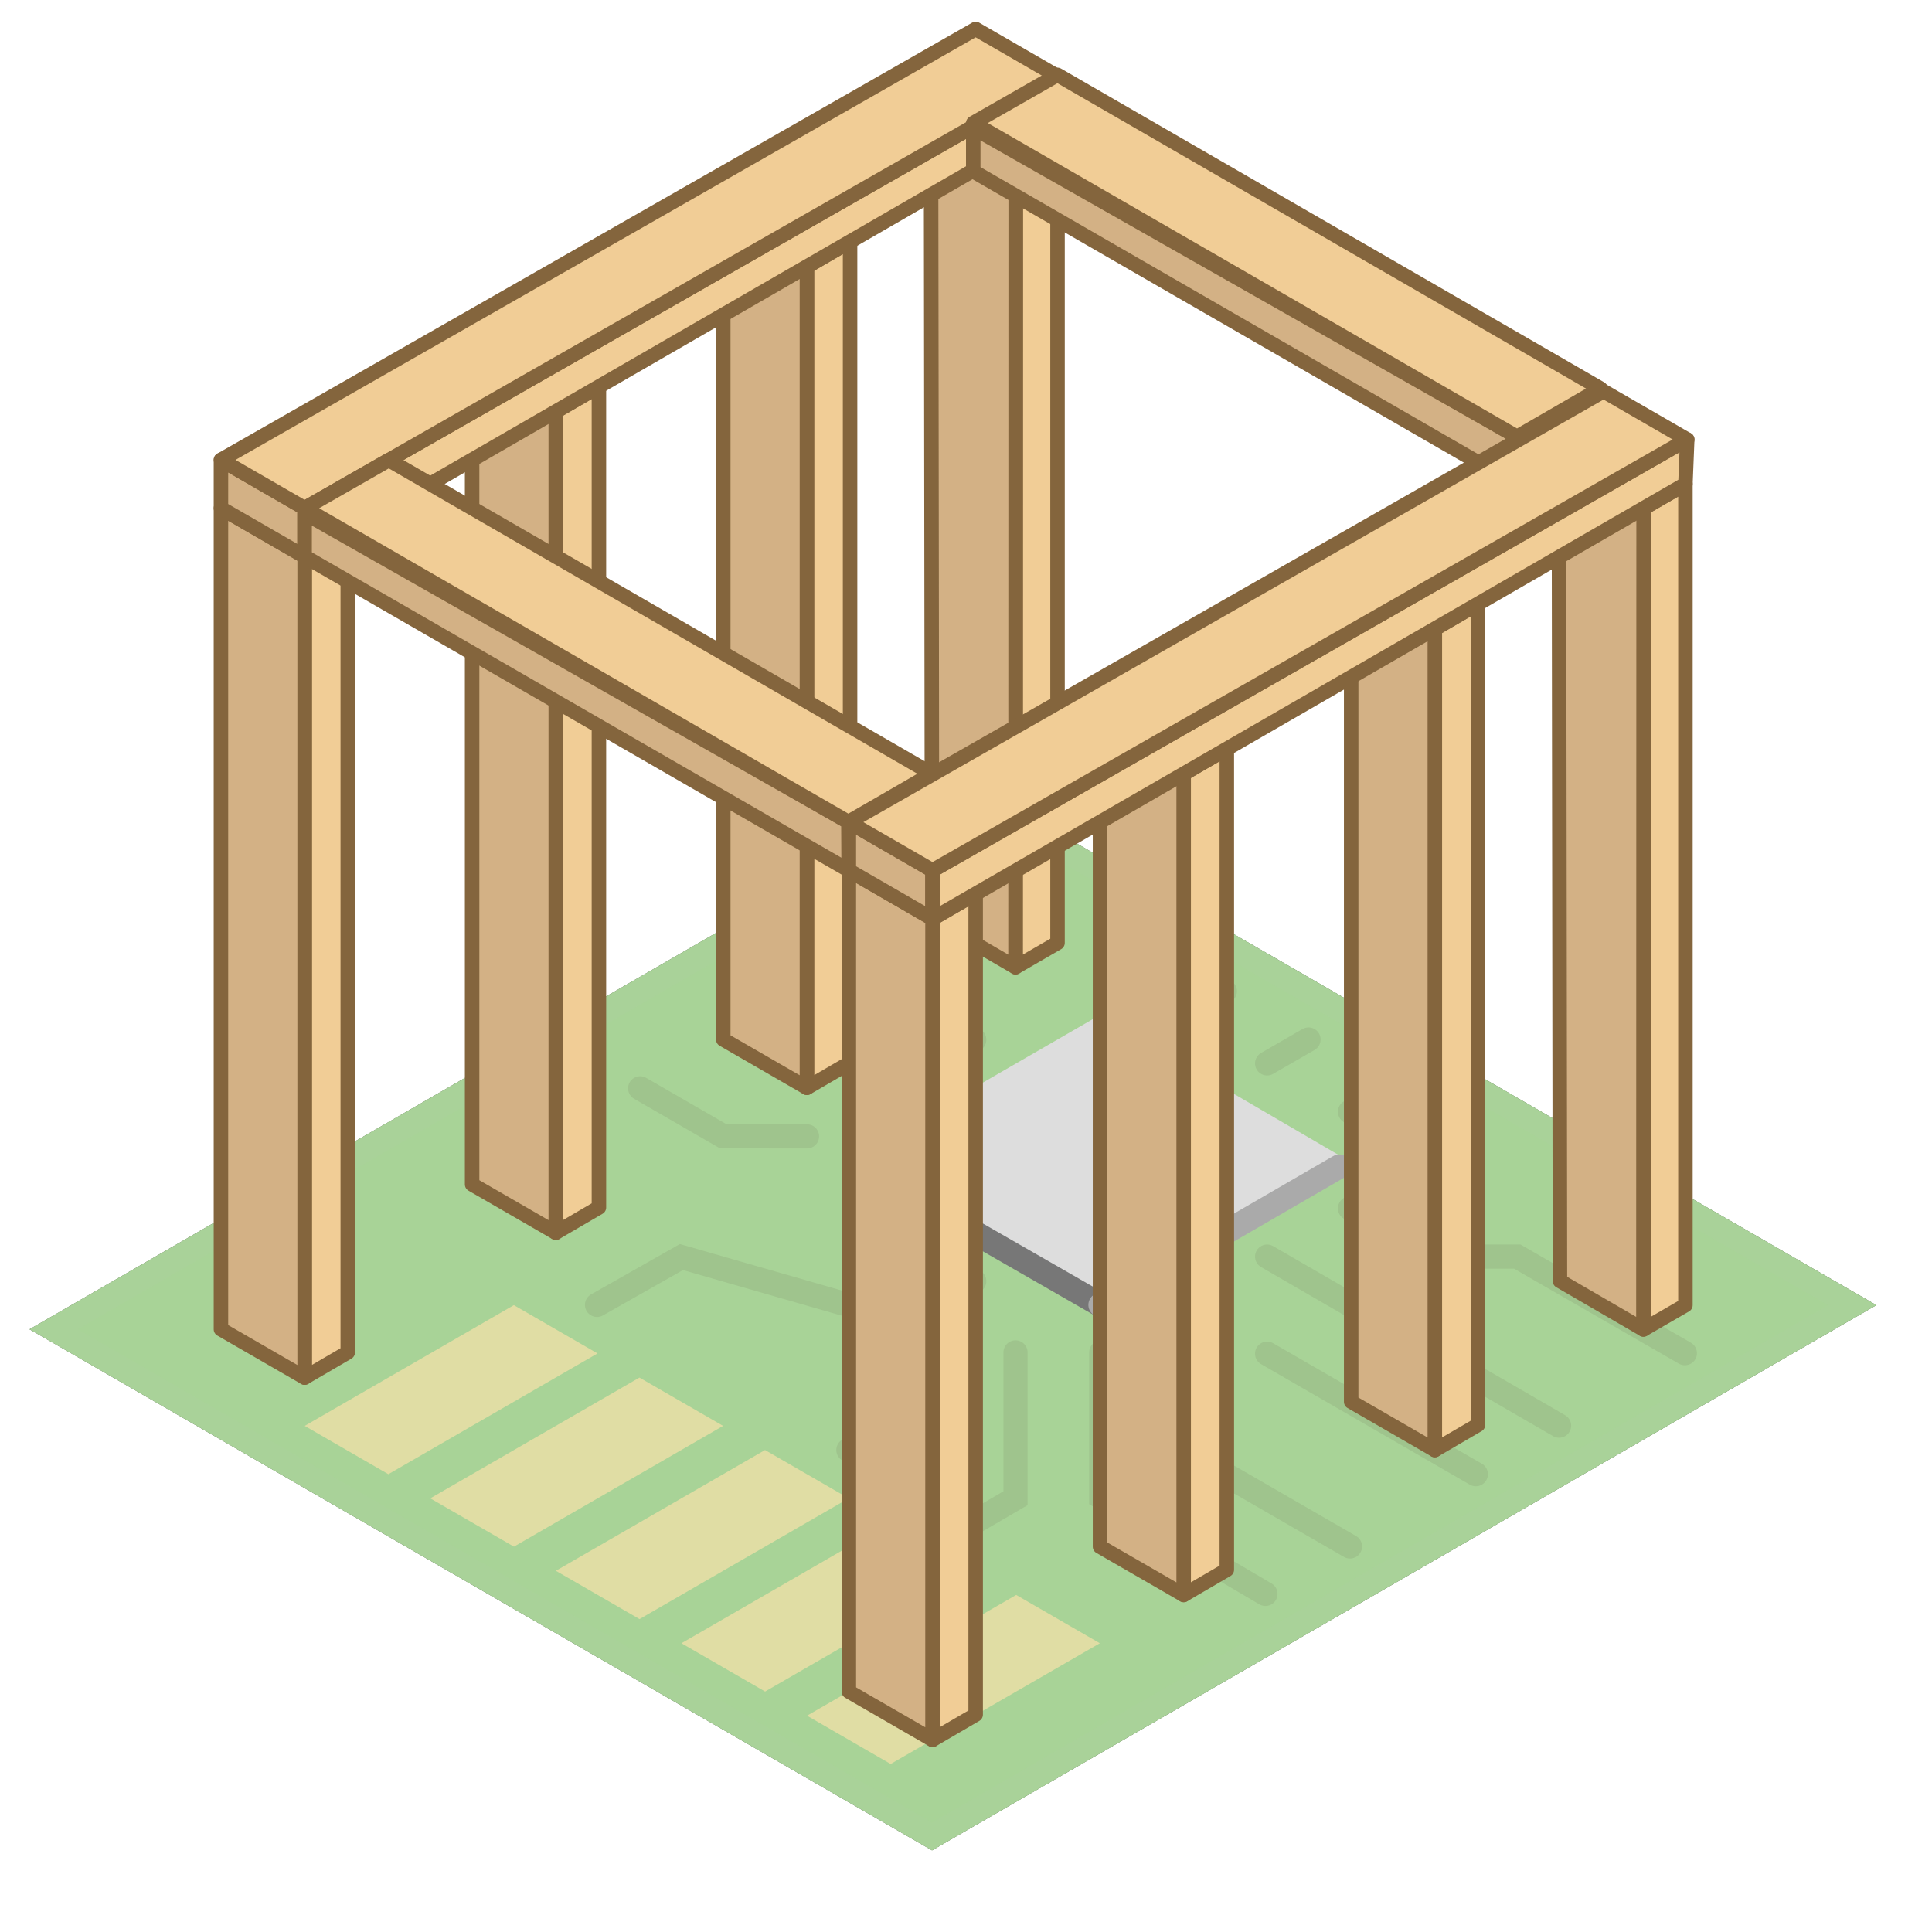 <svg xmlns="http://www.w3.org/2000/svg" viewBox="0 0 800 800">
  <title>studs_logox</title>
  <g id="Board">
    <polygon id="PCB" points="22.21 550.43 385.94 760.43 766.99 540.43 403.26 330.43 22.21 550.43" style="fill: #a8d397;stroke: #4e6045;stroke-miterlimit: 10;stroke-width: 10px"/>
    <polygon id="PCB-2" data-name="PCB" points="22.21 550.43 385.94 760.43 766.99 540.43 403.26 330.43 22.21 550.43" style="fill: #a8d397;stroke: #a9d299;stroke-miterlimit: 10;stroke-width: 10px"/>
    <g id="Chip">
      <polygon points="455.22 420.43 351.3 480.43 455.67 540.33 559 481 455.22 420.43" style="fill: #ddd"/>
      <line x1="355.26" y1="482.7" x2="455.67" y2="540.33" style="fill: none;stroke: #777;stroke-linecap: round;stroke-miterlimit: 10;stroke-width: 10px"/>
      <line x1="554.56" y1="483.04" x2="455.67" y2="540.33" style="fill: none;stroke: #aaa;stroke-linecap: round;stroke-miterlimit: 10;stroke-width: 10px"/>
    </g>
    <g id="Pads">
      <polygon points="126.17 590.43 160.81 610.43 247.42 560.43 212.78 540.43 126.17 590.43" style="fill: #e0dda4"/>
      <polygon points="334.17 710.43 368.81 730.43 455.42 680.43 420.78 660.43 334.17 710.43" style="fill: #e0dda4"/>
      <polygon points="282.17 680.43 316.81 700.43 403.42 650.43 368.78 630.43 282.17 680.43" style="fill: #e0dda4"/>
      <polygon points="230.17 650.43 264.81 670.43 351.42 620.43 316.78 600.43 230.17 650.43" style="fill: #e0dda4"/>
      <polygon points="178.17 620.43 212.81 640.43 299.42 590.43 264.78 570.43 178.17 620.43" style="fill: #e0dda4"/>
    </g>
    <g id="Lines">
      <polyline points="456 560 456 620 524 660" style="fill: none;stroke: #9fc48d;stroke-linecap: round;stroke-miterlimit: 10;stroke-width: 10px"/>
      <polyline points="490 540.33 490 600.51 559 640.35" style="fill: none;stroke: #9fc48d;stroke-linecap: round;stroke-miterlimit: 10;stroke-width: 10px"/>
      <polyline points="351.3 600.43 385.33 580.67 386 541 403.42 530.52" style="fill: none;stroke: #9fc48d;stroke-linecap: round;stroke-miterlimit: 10;stroke-width: 10px"/>
      <polyline points="247.21 540.33 282.17 520.52 351.13 540.33 386 520.33" style="fill: none;stroke: #9fc48d;stroke-linecap: round;stroke-miterlimit: 10;stroke-width: 10px"/>
      <line x1="524.68" y1="520.33" x2="645.59" y2="590.34" style="fill: none;stroke: #9fc48d;stroke-linecap: round;stroke-miterlimit: 10;stroke-width: 10px"/>
      <polyline points="559 500.35 593.96 520.33 628.26 520.33 697.67 560.33" style="fill: none;stroke: #9fc48d;stroke-linecap: round;stroke-miterlimit: 10;stroke-width: 10px"/>
      <line x1="559" y1="460.35" x2="576.47" y2="450.43" style="fill: none;stroke: #9fc48d;stroke-linecap: round;stroke-miterlimit: 10;stroke-width: 10px"/>
      <line x1="524.68" y1="440.33" x2="541.83" y2="430.43" style="fill: none;stroke: #9fc48d;stroke-linecap: round;stroke-miterlimit: 10;stroke-width: 10px"/>
      <line x1="489.87" y1="420.43" x2="507.19" y2="410.43" style="fill: none;stroke: #9fc48d;stroke-linecap: round;stroke-miterlimit: 10;stroke-width: 10px"/>
      <line x1="524.68" y1="560.53" x2="611.11" y2="610.43" style="fill: none;stroke: #9fc48d;stroke-linecap: round;stroke-miterlimit: 10;stroke-width: 10px"/>
      <polyline points="265.07 450.65 299.49 470.52 334.17 470.54" style="fill: none;stroke: #9fc48d;stroke-linecap: round;stroke-miterlimit: 10;stroke-width: 10px"/>
      <line x1="368.62" y1="410.43" x2="403.42" y2="430.52" style="fill: none;stroke: #9fc48d;stroke-linecap: round;stroke-miterlimit: 10;stroke-width: 10px"/>
      <polyline points="403.42 630.34 420.5 620.38 420.5 560" style="fill: none;stroke: #9fc48d;stroke-linecap: round;stroke-miterlimit: 10;stroke-width: 10px"/>
    </g>
  </g>
  <g id="Framing_Back" data-name="Framing Back">
    <g id="Stud">
      <polygon points="126.14 570.43 144 560 144 220 126.14 230.43 126.14 570.43" style="fill: #f1cd96;stroke: #84653d;stroke-linejoin: round;stroke-width: 6px"/>
      <polygon points="91.49 550.43 126.14 570.43 126.14 230.43 91.49 210.43 91.49 550.43" style="fill: #d3b185;stroke: #84653d;stroke-linejoin: round;stroke-width: 6px"/>
    </g>
    <g id="Stud-2" data-name="Stud">
      <polygon points="230.13 510.43 248 500 248 160 230.13 170.43 230.13 510.43" style="fill: #f1cd96;stroke: #84653d;stroke-linejoin: round;stroke-width: 6px"/>
      <polygon points="195.49 490.43 230.13 510.43 230.13 170.43 195.49 150.43 195.49 490.43" style="fill: #d3b185;stroke: #84653d;stroke-linejoin: round;stroke-width: 6px"/>
    </g>
    <g id="Stud-3" data-name="Stud">
      <polygon points="334.13 450.43 352 440 352 100 334.13 110.43 334.13 450.43" style="fill: #f1cd96;stroke: #84653d;stroke-linejoin: round;stroke-width: 6px"/>
      <polygon points="299.49 430.43 334.13 450.43 334.13 110.43 299.49 90.43 299.49 430.43" style="fill: #d3b185;stroke: #84653d;stroke-linejoin: round;stroke-width: 6px"/>
    </g>
    <g id="Stud-4" data-name="Stud">
      <polygon points="420.58 60.43 420.5 400.5 437.9 390.43 437.9 50.43 420.58 60.43" style="fill: #f1cd96;stroke: #84653d;stroke-linejoin: round;stroke-width: 6px"/>
      <polygon points="420.5 400.5 385.94 380.43 385.5 40 420.58 60.43 420.5 400.5" style="fill: #d3b185;stroke: #84653d;stroke-linejoin: round;stroke-width: 6px"/>
    </g>
    <g id="Header">
      <polygon points="91.49 190.43 91.49 210.43 126.14 230.43 126.14 210.43 91.49 190.43" style="fill: #d3b185;stroke: #84653d;stroke-linejoin: round;stroke-width: 6px"/>
      <polygon points="126.14 210.43 126.14 230.43 437.9 50.43 438.64 32 126.14 210.43" style="fill: #f1cd96;stroke: #84653d;stroke-linejoin: round;stroke-width: 6px"/>
      <polygon points="91.49 190.43 404 12 438.64 32 126.14 210.43 91.49 190.43" style="fill: #f1cd96;stroke: #84653d;stroke-linejoin: round;stroke-width: 6px"/>
    </g>
  </g>
  <g id="Framing_Right" data-name="Framing Right">
    <polygon points="126.14 212.5 126.14 230.43 351.42 360.37 351.3 340.38 126.14 212.5" style="fill: #d3b185;stroke: #84653d;stroke-linejoin: round;stroke-width: 6px"/>
    <polygon points="161 190.5 126.14 210.43 351.3 340.38 385.86 320.39 161 190.5" style="fill: #f1cd96;stroke: #84653d;stroke-linejoin: round;stroke-width: 6px"/>
  </g>
  <g id="Framing_Right-2" data-name="Framing Right">
    <polygon points="403 53 403 70.93 628.28 200.87 628.17 180.88 403 53" style="fill: #d3b185;stroke: #84653d;stroke-linejoin: round;stroke-width: 6px"/>
    <polygon points="437.87 31 403 50.93 628.17 180.88 662.73 160.89 437.87 31" style="fill: #f1cd96;stroke: #84653d;stroke-linejoin: round;stroke-width: 6px"/>
  </g>
  <g id="Framing_Front" data-name="Framing Front">
    <g id="Stud-5" data-name="Stud">
      <polygon points="386.13 720.43 404 710 404 370 386.13 380.43 386.13 720.43" style="fill: #f1cd96;stroke: #84653d;stroke-linejoin: round;stroke-width: 6px"/>
      <polygon points="351.49 700.43 386.13 720.43 386.13 380.43 351.49 360.43 351.49 700.43" style="fill: #d3b185;stroke: #84653d;stroke-linejoin: round;stroke-width: 6px"/>
    </g>
    <g id="Stud-6" data-name="Stud">
      <polygon points="490.13 660.43 508 650 508 310 490.13 320.43 490.13 660.43" style="fill: #f1cd96;stroke: #84653d;stroke-linejoin: round;stroke-width: 6px"/>
      <polygon points="455.49 640.43 490.13 660.43 490.13 320.43 455.49 300.43 455.49 640.43" style="fill: #d3b185;stroke: #84653d;stroke-linejoin: round;stroke-width: 6px"/>
    </g>
    <g id="Stud-7" data-name="Stud">
      <polygon points="594.13 600.43 612 590 612 250 594.13 260.43 594.13 600.43" style="fill: #f1cd96;stroke: #84653d;stroke-linejoin: round;stroke-width: 6px"/>
      <polygon points="559.49 580.43 594.13 600.43 594.13 260.43 559.49 240.43 559.49 580.43" style="fill: #d3b185;stroke: #84653d;stroke-linejoin: round;stroke-width: 6px"/>
    </g>
    <g id="Stud-8" data-name="Stud">
      <polygon points="680.58 210.43 680.5 550.5 697.9 540.43 697.9 200.43 680.58 210.43" style="fill: #f1cd96;stroke: #84653d;stroke-linejoin: round;stroke-width: 6px"/>
      <polygon points="680.5 550.5 645.94 530.43 645.5 190 680.58 210.43 680.5 550.5" style="fill: #d3b185;stroke: #84653d;stroke-linejoin: round;stroke-width: 6px"/>
    </g>
    <g id="Header-2" data-name="Header">
      <polygon points="351.49 340.43 351.49 360.43 386.13 380.43 386.13 360.43 351.49 340.43" style="fill: #d3b185;stroke: #84653d;stroke-linejoin: round;stroke-width: 6px"/>
      <polygon points="386.13 360.43 386.13 380.43 697.9 200.43 698.64 182 386.13 360.43" style="fill: #f1cd96;stroke: #84653d;stroke-linejoin: round;stroke-width: 6px"/>
      <polygon points="351.49 340.43 664 162 698.64 182 386.13 360.43 351.49 340.43" style="fill: #f1cd96;stroke: #84653d;stroke-linejoin: round;stroke-width: 6px"/>
    </g>
  </g>
</svg>
